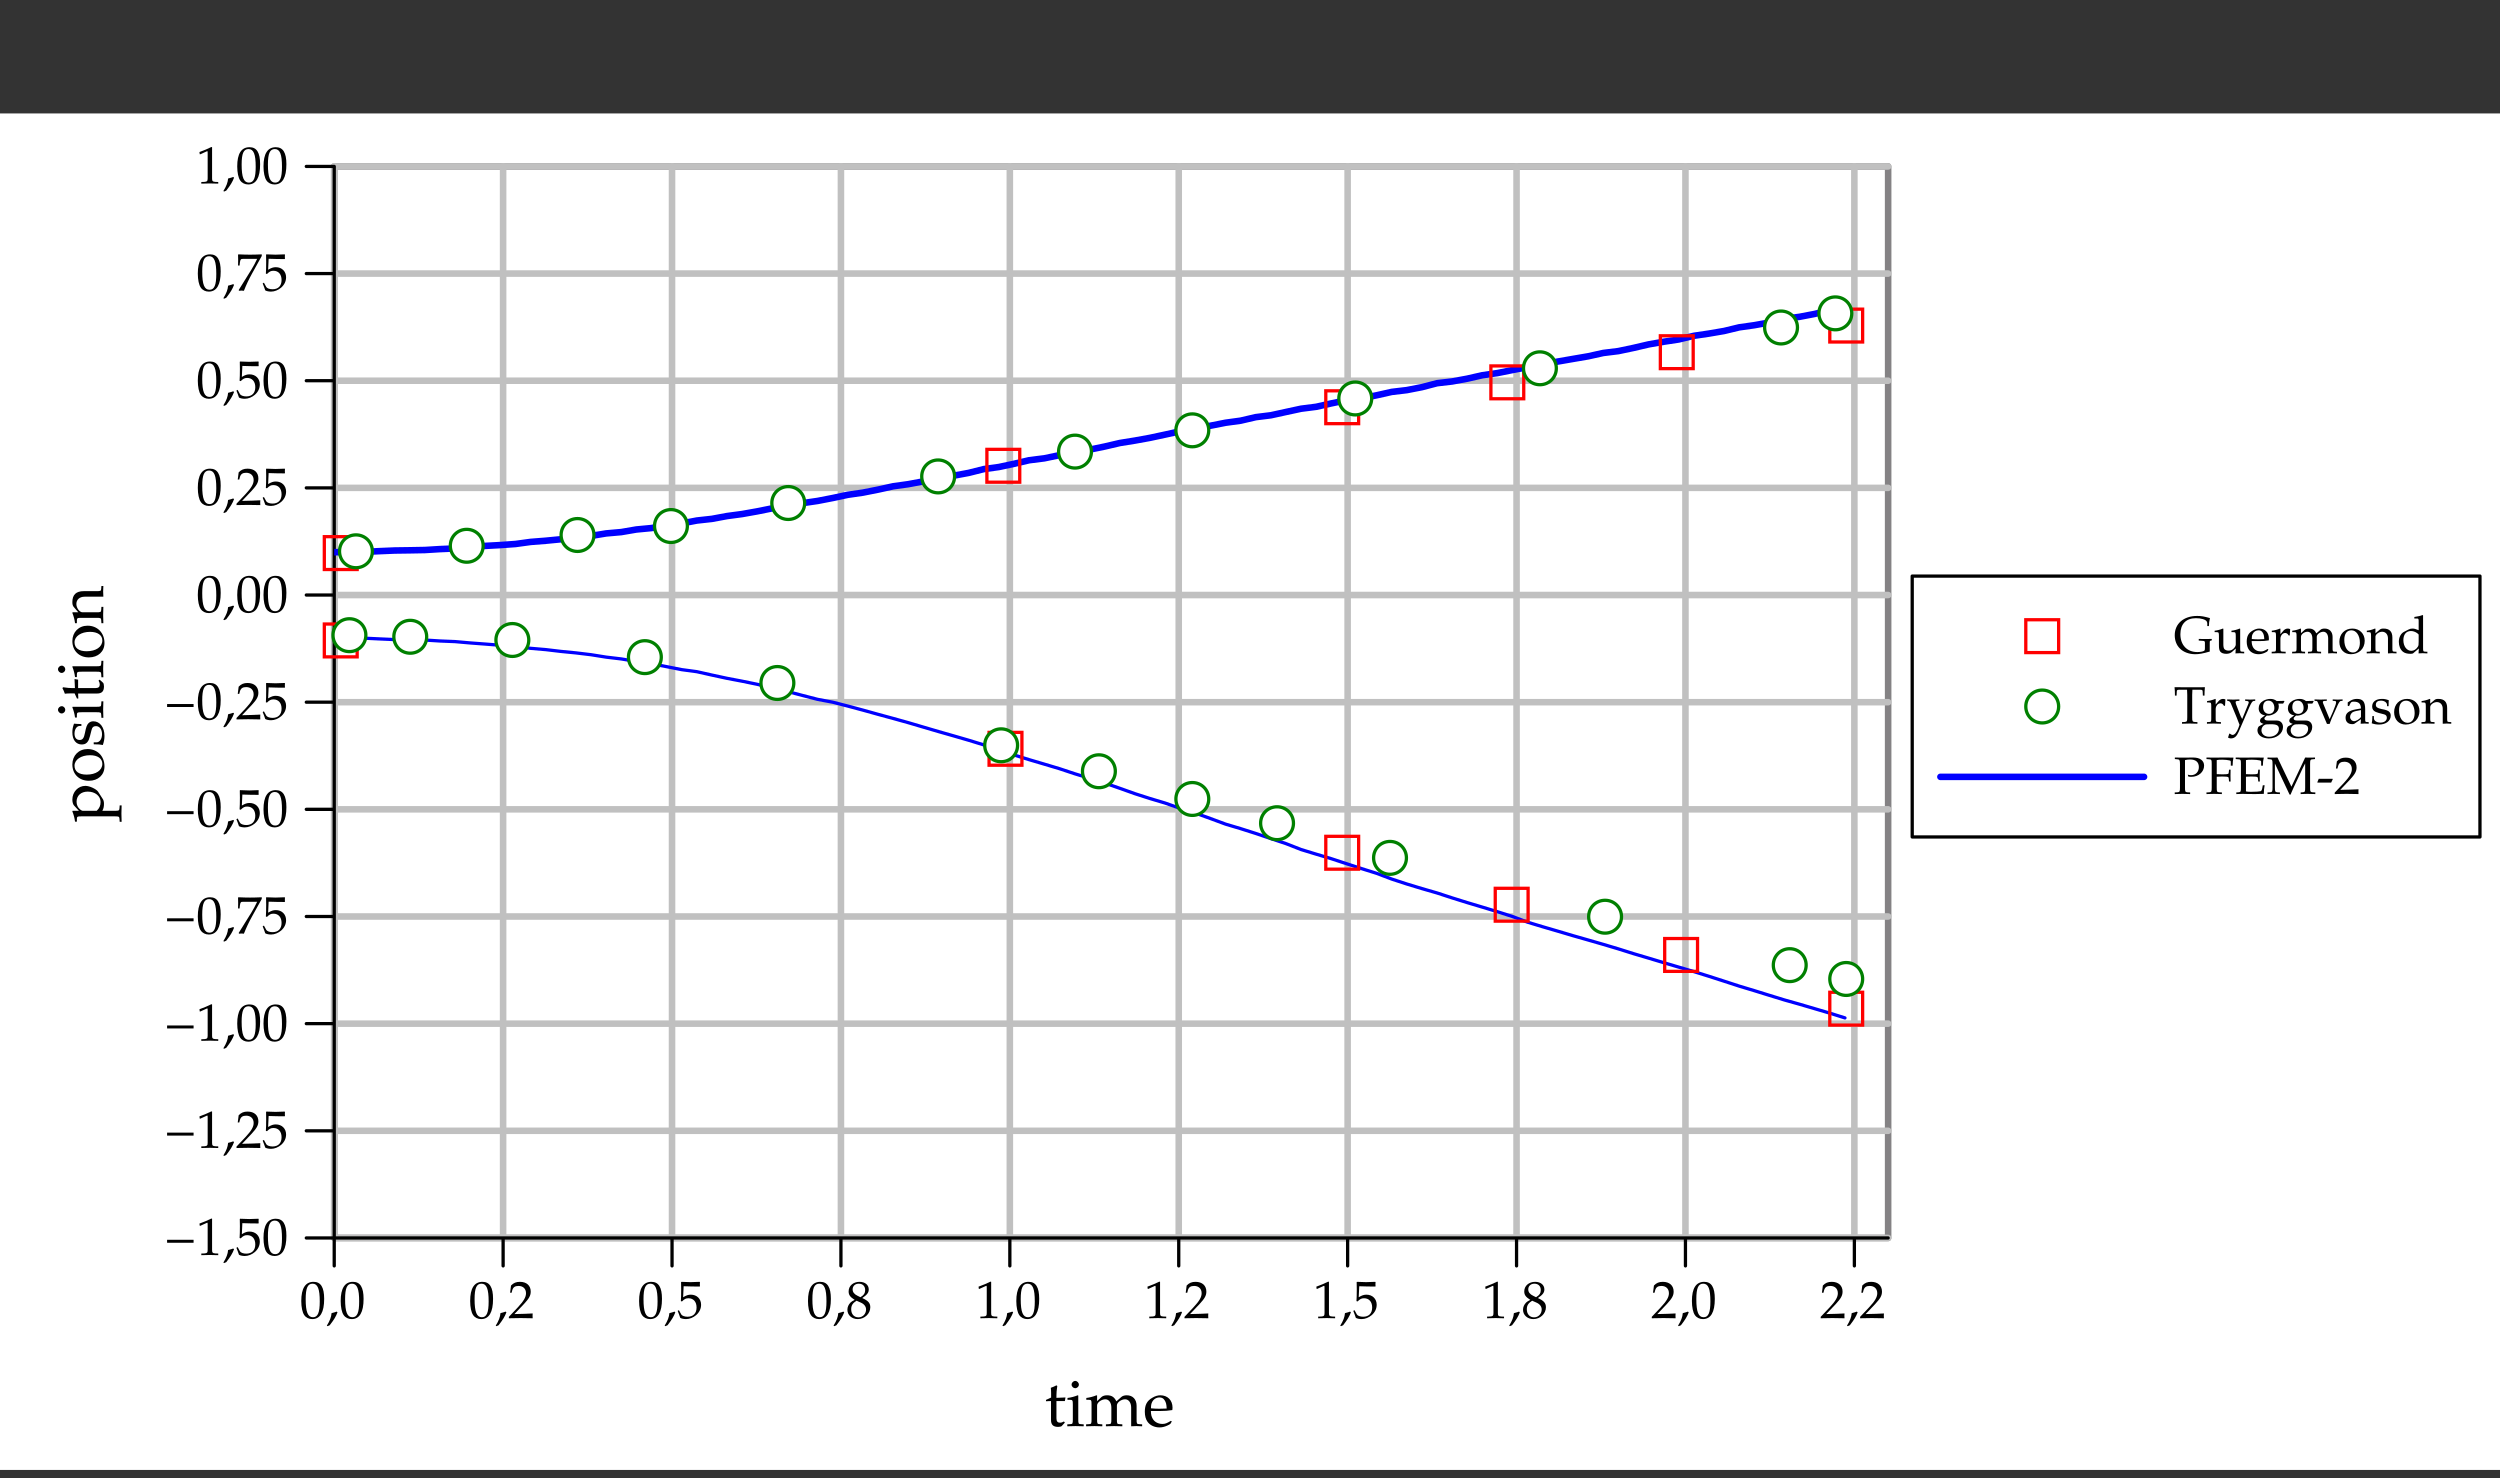 <?xml version="1.0" encoding="UTF-8"?>
<svg xmlns="http://www.w3.org/2000/svg" xmlns:xlink="http://www.w3.org/1999/xlink" width="380.578pt" height="225pt" viewBox="0 0 380.578 225" version="1.1">
<rect x="0" y="0" width="380.578" height="225" fill="#333333" stroke="none"/>
<defs>
<g>
<symbol overflow="visible" id="glyph0-0">
<path style="stroke:none;" d="M 2.109 -5.516 C 0.859 -5.516 0.234 -4.531 0.234 -2.594 C 0.234 -1.656 0.406 -0.844 0.688 -0.453 C 0.953 -0.062 1.406 0.156 1.906 0.156 C 3.109 0.156 3.719 -0.875 3.719 -2.922 C 3.719 -4.688 3.203 -5.516 2.109 -5.516 Z M 1.953 -5.234 C 2.734 -5.234 3.047 -4.453 3.047 -2.531 C 3.047 -0.828 2.75 -0.125 2.016 -0.125 C 1.234 -0.125 0.906 -0.922 0.906 -2.875 C 0.906 -4.562 1.203 -5.234 1.953 -5.234 Z M 1.953 -5.234 "/>
</symbol>
<symbol overflow="visible" id="glyph0-1">
<path style="stroke:none;" d="M 1.625 -0.984 C 1.422 -0.906 1.266 -0.859 0.844 -0.75 C 0.797 -0.141 0.594 0.391 0.125 1.156 L 0.234 1.234 L 0.562 1.094 C 1.219 0.25 1.516 -0.25 1.75 -0.875 Z M 1.625 -0.984 "/>
</symbol>
<symbol overflow="visible" id="glyph0-2">
<path style="stroke:none;" d="M 0.125 -0.188 L 0.125 0.031 C 1.625 0 1.625 0 1.906 0 C 2.203 0 2.203 0 3.75 0.031 C 3.734 -0.141 3.734 -0.219 3.734 -0.344 C 3.734 -0.438 3.734 -0.516 3.75 -0.703 C 2.828 -0.656 2.453 -0.641 0.969 -0.609 L 2.438 -2.156 C 3.203 -2.984 3.453 -3.422 3.453 -4.031 C 3.453 -4.938 2.828 -5.516 1.812 -5.516 C 1.234 -5.516 0.844 -5.359 0.453 -4.953 L 0.312 -3.859 L 0.547 -3.859 L 0.641 -4.234 C 0.781 -4.703 1.062 -4.891 1.594 -4.891 C 2.281 -4.891 2.734 -4.469 2.734 -3.781 C 2.734 -3.188 2.391 -2.594 1.484 -1.625 Z M 0.125 -0.188 "/>
</symbol>
<symbol overflow="visible" id="glyph0-3">
<path style="stroke:none;" d="M 1.016 -4.844 C 2.047 -4.812 2.5 -4.797 3.453 -4.797 C 3.453 -4.797 3.5 -4.844 3.5 -4.844 C 3.484 -4.984 3.484 -5.047 3.484 -5.156 C 3.484 -5.266 3.484 -5.328 3.5 -5.469 L 3.453 -5.516 C 2.859 -5.484 2.5 -5.469 2.062 -5.469 C 1.625 -5.469 1.266 -5.484 0.672 -5.516 L 0.625 -5.469 C 0.641 -4.984 0.641 -4.625 0.641 -4.375 C 0.641 -3.703 0.625 -2.922 0.594 -2.578 L 0.766 -2.531 C 1.141 -2.906 1.359 -3.016 1.75 -3.016 C 2.516 -3.016 2.984 -2.469 2.984 -1.609 C 2.984 -0.719 2.484 -0.203 1.609 -0.203 C 1.172 -0.203 0.781 -0.344 0.656 -0.547 L 0.297 -1.203 L 0.109 -1.094 C 0.281 -0.641 0.391 -0.391 0.5 -0.031 C 0.719 0.094 1.047 0.156 1.391 0.156 C 1.922 0.156 2.484 -0.078 2.922 -0.453 C 3.422 -0.891 3.672 -1.438 3.672 -2.031 C 3.672 -2.922 3.031 -3.562 2.109 -3.562 C 1.734 -3.562 1.438 -3.469 0.938 -3.172 Z M 1.016 -4.844 "/>
</symbol>
<symbol overflow="visible" id="glyph0-4">
<path style="stroke:none;" d="M 1.344 -2.766 C 1.016 -2.609 0.875 -2.516 0.703 -2.359 C 0.406 -2.047 0.234 -1.688 0.234 -1.266 C 0.234 -0.453 0.906 0.156 1.812 0.156 C 2.844 0.156 3.719 -0.656 3.719 -1.641 C 3.719 -2.281 3.422 -2.625 2.5 -3.047 C 3.234 -3.547 3.484 -3.875 3.484 -4.359 C 3.484 -5.047 2.922 -5.516 2.078 -5.516 C 1.125 -5.516 0.422 -4.906 0.422 -4.062 C 0.422 -3.516 0.641 -3.219 1.344 -2.766 Z M 2.266 -2.359 C 2.781 -2.141 3.078 -1.75 3.078 -1.312 C 3.078 -0.641 2.578 -0.109 1.922 -0.109 C 1.25 -0.109 0.812 -0.594 0.812 -1.344 C 0.812 -1.922 1.047 -2.281 1.625 -2.641 Z M 1.781 -3.391 C 1.281 -3.625 1.031 -3.953 1.031 -4.359 C 1.031 -4.875 1.406 -5.234 1.969 -5.234 C 2.562 -5.234 2.938 -4.859 2.938 -4.266 C 2.938 -3.812 2.75 -3.5 2.219 -3.172 Z M 1.781 -3.391 "/>
</symbol>
<symbol overflow="visible" id="glyph0-5">
<path style="stroke:none;" d="M 0.531 -4.438 L 0.609 -4.438 L 1.641 -4.906 C 1.656 -4.906 1.656 -4.906 1.672 -4.906 C 1.719 -4.906 1.734 -4.844 1.734 -4.641 L 1.734 -0.766 C 1.734 -0.359 1.641 -0.266 1.219 -0.234 L 0.766 -0.219 L 0.766 0.031 C 2 0 2 0 2.094 0 C 2.188 0 2.375 0 2.641 0.016 C 2.734 0.016 3.016 0.016 3.344 0.031 L 3.344 -0.219 L 2.922 -0.234 C 2.484 -0.266 2.406 -0.359 2.406 -0.766 L 2.406 -5.516 L 2.297 -5.547 C 1.781 -5.281 1.203 -5.047 0.484 -4.781 Z M 0.531 -4.438 "/>
</symbol>
<symbol overflow="visible" id="glyph0-6">
<path style="stroke:none;" d="M 4.438 -1.859 L 4.438 -2.312 L 0.406 -2.312 L 0.406 -1.859 Z M 4.438 -1.859 "/>
</symbol>
<symbol overflow="visible" id="glyph0-7">
<path style="stroke:none;" d="M 0.453 -0.078 L 0.516 0.031 C 0.828 0 0.828 0 0.891 0 C 0.938 0 0.938 0 1.25 0.031 C 1.594 -0.844 1.984 -1.688 2.516 -2.641 L 3.969 -5.266 L 3.969 -5.516 C 3.109 -5.484 2.828 -5.469 2.188 -5.469 C 1.594 -5.469 1.203 -5.484 0.438 -5.516 L 0.359 -5.469 C 0.375 -4.719 0.375 -4.719 0.375 -4.625 C 0.375 -4.547 0.375 -4.547 0.359 -3.812 L 0.594 -3.812 L 0.641 -4.266 C 0.719 -4.766 0.766 -4.828 1.141 -4.828 L 3.266 -4.828 C 2.953 -4.172 2.703 -3.703 2.406 -3.219 Z M 0.453 -0.078 "/>
</symbol>
<symbol overflow="visible" id="glyph0-8">
<path style="stroke:none;" d="M 5.125 -4.125 L 5.375 -4.125 C 5.375 -4.531 5.422 -4.906 5.531 -5.344 C 4.641 -5.594 4.234 -5.672 3.594 -5.672 C 1.531 -5.672 0.172 -4.5 0.172 -2.734 C 0.172 -1.922 0.453 -1.203 0.953 -0.719 C 1.5 -0.156 2.375 0.156 3.297 0.156 C 3.859 0.156 4.422 0.062 5.5 -0.25 L 5.5 -1.594 C 5.5 -1.844 5.516 -1.859 5.594 -1.891 L 5.828 -1.969 L 5.797 -2.172 C 5.078 -2.156 5.062 -2.156 4.812 -2.156 C 4.578 -2.156 4.531 -2.156 3.828 -2.172 L 3.828 -1.922 L 4.5 -1.875 C 4.703 -1.859 4.766 -1.781 4.766 -1.594 L 4.766 -0.781 C 4.766 -0.594 4.75 -0.5 4.719 -0.438 C 4.625 -0.281 4.156 -0.172 3.625 -0.172 C 2.047 -0.172 1.031 -1.234 1.031 -2.891 C 1.031 -4.438 1.891 -5.328 3.391 -5.328 C 3.812 -5.328 4.156 -5.281 4.469 -5.188 C 4.922 -5.047 5.125 -4.859 5.125 -4.547 Z M 5.125 -4.125 "/>
</symbol>
<symbol overflow="visible" id="glyph0-9">
<path style="stroke:none;" d="M 4.031 -3.719 L 3.953 -3.75 C 3.547 -3.578 3.125 -3.469 2.703 -3.422 L 2.703 -3.203 L 3 -3.203 C 3.312 -3.203 3.359 -3.141 3.359 -2.609 L 3.359 -1.312 C 3.359 -1.141 3.234 -0.906 3.062 -0.734 C 2.828 -0.5 2.578 -0.391 2.266 -0.391 C 1.984 -0.391 1.766 -0.484 1.625 -0.625 C 1.516 -0.766 1.469 -1.016 1.469 -1.359 L 1.469 -3.719 L 1.391 -3.75 C 0.984 -3.578 0.562 -3.469 0.141 -3.422 L 0.141 -3.203 L 0.438 -3.203 C 0.766 -3.203 0.797 -3.141 0.797 -2.609 L 0.797 -1.266 C 0.797 -0.719 0.844 -0.469 0.984 -0.266 C 1.156 -0.031 1.469 0.094 1.922 0.094 C 2.281 0.094 2.594 -0.016 2.812 -0.219 L 3.359 -0.719 C 3.359 -0.484 3.344 -0.359 3.312 0.031 C 3.859 0 3.859 0 3.984 0 C 4.094 0 4.094 0 4.641 0.031 L 4.641 -0.219 L 4.312 -0.234 C 4.047 -0.25 4.031 -0.297 4.031 -0.812 Z M 4.031 -3.719 "/>
</symbol>
<symbol overflow="visible" id="glyph0-10">
<path style="stroke:none;" d="M 3.5 -0.562 L 3.391 -0.641 C 2.875 -0.344 2.703 -0.266 2.359 -0.266 C 1.828 -0.266 1.406 -0.5 1.172 -0.891 C 1.031 -1.156 0.969 -1.375 0.953 -1.844 L 2.125 -1.844 C 2.672 -1.844 3.016 -1.859 3.562 -1.953 C 3.578 -2.062 3.578 -2.141 3.578 -2.234 C 3.578 -3.156 2.984 -3.75 2.094 -3.75 C 1.797 -3.75 1.453 -3.641 1.125 -3.453 C 0.469 -3.078 0.203 -2.578 0.203 -1.75 C 0.203 -1.25 0.328 -0.812 0.547 -0.516 C 0.859 -0.094 1.406 0.156 2 0.156 C 2.297 0.156 2.594 0.094 2.922 -0.047 C 3.141 -0.141 3.297 -0.234 3.344 -0.281 Z M 2.875 -2.141 C 2.453 -2.125 2.266 -2.109 1.969 -2.109 C 1.609 -2.109 1.406 -2.125 0.969 -2.156 C 0.969 -2.531 1 -2.719 1.109 -2.922 C 1.266 -3.266 1.609 -3.484 2 -3.484 C 2.266 -3.484 2.469 -3.391 2.609 -3.172 C 2.797 -2.906 2.844 -2.672 2.875 -2.141 Z M 2.875 -2.141 "/>
</symbol>
<symbol overflow="visible" id="glyph0-11">
<path style="stroke:none;" d="M 0.188 -3.203 L 0.484 -3.203 C 0.797 -3.203 0.828 -3.141 0.828 -2.609 L 0.828 -0.812 C 0.828 -0.312 0.812 -0.25 0.531 -0.234 L 0.172 -0.219 L 0.172 0.031 C 0.75 0.016 0.953 0 1.156 0 C 1.312 0 1.312 0 2.297 0.031 L 2.297 -0.219 L 1.875 -0.234 C 1.516 -0.266 1.5 -0.281 1.5 -0.812 L 1.5 -2.188 C 1.5 -2.672 1.828 -3.078 2.219 -3.078 C 2.453 -3.078 2.625 -2.953 2.75 -2.703 L 2.922 -2.703 L 2.984 -3.656 C 2.906 -3.719 2.766 -3.75 2.609 -3.75 C 2.375 -3.75 2.125 -3.625 1.953 -3.422 L 1.5 -2.891 L 1.5 -3.719 L 1.438 -3.75 C 1.031 -3.578 0.609 -3.469 0.188 -3.422 Z M 0.188 -3.203 "/>
</symbol>
<symbol overflow="visible" id="glyph0-12">
<path style="stroke:none;" d="M 0.141 -3.203 L 0.438 -3.203 C 0.766 -3.203 0.797 -3.141 0.797 -2.609 L 0.797 -0.812 C 0.797 -0.312 0.766 -0.25 0.5 -0.234 L 0.125 -0.219 L 0.125 0.031 C 0.891 0 0.922 0 1.141 0 C 1.375 0 1.578 0.016 2.094 0.031 L 2.094 -0.219 L 1.766 -0.234 C 1.484 -0.25 1.469 -0.312 1.469 -0.812 L 1.469 -2.516 C 1.469 -2.875 1.984 -3.266 2.469 -3.266 C 2.906 -3.266 3.203 -2.859 3.203 -2.25 L 3.203 -0.812 C 3.203 -0.312 3.172 -0.25 2.906 -0.234 L 2.531 -0.219 L 2.531 0.031 C 3.344 0 3.344 0 3.531 0 C 3.734 0 3.734 0 4.531 0.031 L 4.531 -0.219 L 4.172 -0.234 C 3.891 -0.25 3.875 -0.312 3.875 -0.812 L 3.875 -2.516 C 3.875 -2.875 4.406 -3.266 4.875 -3.266 C 5.312 -3.266 5.609 -2.859 5.609 -2.25 L 5.609 0.031 C 6.094 0 6.109 0 6.234 0 C 6.344 0 6.344 0 6.953 0.031 L 6.953 -0.219 L 6.578 -0.234 C 6.297 -0.25 6.281 -0.312 6.281 -0.812 L 6.281 -2.469 C 6.281 -3.25 5.812 -3.75 5.078 -3.75 C 4.797 -3.75 4.562 -3.688 4.422 -3.547 L 3.812 -3.016 C 3.562 -3.531 3.234 -3.75 2.688 -3.75 C 2.391 -3.75 2.156 -3.688 2.016 -3.547 L 1.469 -3.047 L 1.469 -3.719 L 1.391 -3.75 C 0.984 -3.578 0.562 -3.469 0.141 -3.422 Z M 0.141 -3.203 "/>
</symbol>
<symbol overflow="visible" id="glyph0-13">
<path style="stroke:none;" d="M 2.234 -3.75 C 1.062 -3.75 0.25 -2.922 0.25 -1.734 C 0.25 -0.609 0.969 0.156 2 0.156 C 3.234 0.156 4.109 -0.703 4.109 -1.891 C 4.109 -2.969 3.328 -3.75 2.234 -3.75 Z M 2.094 -3.484 C 2.828 -3.484 3.375 -2.688 3.375 -1.594 C 3.375 -0.688 2.953 -0.109 2.312 -0.109 C 1.531 -0.109 1 -0.875 1 -2.016 C 1 -2.969 1.391 -3.484 2.094 -3.484 Z M 2.094 -3.484 "/>
</symbol>
<symbol overflow="visible" id="glyph0-14">
<path style="stroke:none;" d="M 3.281 0.031 C 3.766 0 3.781 0 3.906 0 C 4.031 0 4.031 0 4.578 0.031 L 4.578 -0.219 L 4.25 -0.234 C 3.969 -0.25 3.953 -0.297 3.953 -0.812 L 3.953 -2.359 C 3.953 -3.297 3.516 -3.75 2.609 -3.75 C 2.312 -3.75 2.156 -3.703 1.984 -3.547 L 1.375 -3.031 L 1.375 -3.719 L 1.297 -3.75 C 0.891 -3.578 0.484 -3.469 0.062 -3.422 L 0.062 -3.203 L 0.359 -3.203 C 0.672 -3.203 0.703 -3.141 0.703 -2.609 L 0.703 -0.812 C 0.703 -0.312 0.688 -0.25 0.406 -0.234 L 0.047 -0.219 L 0.047 0.031 C 0.594 0.016 0.812 0 1.047 0 C 1.266 0 1.484 0.016 2.031 0.031 L 2.031 -0.219 L 1.672 -0.234 C 1.406 -0.25 1.375 -0.312 1.375 -0.812 L 1.375 -2.516 C 1.375 -2.875 1.906 -3.266 2.391 -3.266 C 2.922 -3.266 3.281 -2.859 3.281 -2.25 Z M 3.281 0.031 "/>
</symbol>
<symbol overflow="visible" id="glyph0-15">
<path style="stroke:none;" d="M 3.297 -3.5 C 2.844 -3.688 2.625 -3.75 2.344 -3.75 C 2.125 -3.75 1.938 -3.703 1.734 -3.594 L 1.031 -3.234 C 0.578 -2.984 0.281 -2.406 0.281 -1.734 C 0.281 -1.094 0.5 -0.562 0.891 -0.234 C 1.156 -0.016 1.531 0.094 2.062 0.094 C 2.219 0.094 2.406 0.062 2.438 0.031 L 3.328 -0.719 L 3.281 0.031 C 3.688 0.016 3.812 0 3.906 0 C 3.969 0 4.078 0 4.25 0.016 C 4.297 0.016 4.469 0.016 4.625 0.031 L 4.625 -0.219 L 4.266 -0.234 C 3.984 -0.25 3.969 -0.312 3.969 -0.812 L 3.969 -5.75 L 3.891 -5.812 C 3.547 -5.672 3.281 -5.609 2.641 -5.516 L 2.641 -5.281 L 3.094 -5.281 C 3.234 -5.281 3.297 -5.203 3.297 -4.953 Z M 3.297 -1.766 C 3.297 -1.25 3.281 -1.172 3.172 -0.984 C 2.953 -0.609 2.562 -0.359 2.188 -0.359 C 1.484 -0.359 0.969 -1.047 0.969 -1.984 C 0.969 -2.859 1.406 -3.375 2.125 -3.375 C 2.438 -3.375 2.75 -3.266 3.031 -3.078 C 3.203 -2.969 3.297 -2.859 3.297 -2.797 Z M 3.297 -1.766 "/>
</symbol>
<symbol overflow="visible" id="glyph0-16">
<path style="stroke:none;" d="M 2.047 -5.141 C 2.062 -4.875 2.078 -4.688 2.078 -4.344 L 2.078 -0.953 C 2.078 -0.328 2.031 -0.266 1.656 -0.234 L 1.281 -0.219 L 1.281 0.031 C 1.75 0.016 2.031 0 2.453 0 C 2.859 0 3.156 0.016 3.625 0.031 L 3.625 -0.219 L 3.234 -0.234 C 2.875 -0.266 2.828 -0.328 2.828 -0.953 L 2.828 -4.344 C 2.828 -4.703 2.844 -4.875 2.859 -5.141 L 4.109 -5.141 C 4.328 -5.141 4.422 -5.078 4.422 -4.875 L 4.453 -4.25 L 4.703 -4.25 C 4.703 -4.766 4.719 -5.078 4.766 -5.531 C 4.188 -5.531 3.922 -5.531 3.703 -5.516 C 3.391 -5.516 3.156 -5.516 3.031 -5.516 L 1.766 -5.516 C 1.688 -5.516 1.25 -5.516 0.688 -5.531 L 0.141 -5.531 C 0.188 -5.078 0.203 -4.766 0.203 -4.25 L 0.453 -4.25 L 0.484 -4.875 C 0.484 -5.078 0.578 -5.141 0.797 -5.141 Z M 2.047 -5.141 "/>
</symbol>
<symbol overflow="visible" id="glyph0-17">
<path style="stroke:none;" d="M 2.375 -0.688 C 2.203 -0.984 2.109 -1.172 1.969 -1.562 L 1.453 -2.906 C 1.406 -3.047 1.375 -3.172 1.375 -3.25 C 1.375 -3.359 1.469 -3.422 1.641 -3.438 L 1.953 -3.453 L 1.953 -3.672 C 1.172 -3.641 1.172 -3.641 1.031 -3.641 C 0.875 -3.641 0.875 -3.641 0.094 -3.672 L 0.094 -3.453 L 0.234 -3.438 C 0.438 -3.406 0.531 -3.312 0.656 -3.047 L 1.531 -0.938 C 1.75 -0.406 1.828 -0.203 1.969 0.188 L 1.797 0.688 C 1.531 1.359 1.219 1.734 0.922 1.734 C 0.797 1.734 0.641 1.656 0.516 1.547 L 0.406 1.547 L 0.219 2.141 C 0.375 2.219 0.5 2.266 0.641 2.266 C 1.188 2.266 1.531 1.969 1.828 1.281 L 3.453 -2.469 C 3.781 -3.188 3.922 -3.406 4.125 -3.438 L 4.359 -3.453 L 4.359 -3.672 C 3.719 -3.641 3.719 -3.641 3.594 -3.641 C 3.469 -3.641 3.469 -3.641 2.828 -3.672 L 2.828 -3.453 L 3.047 -3.438 C 3.266 -3.422 3.375 -3.344 3.375 -3.234 C 3.375 -3.172 3.359 -3.109 3.328 -3.031 Z M 2.375 -0.688 "/>
</symbol>
<symbol overflow="visible" id="glyph0-18">
<path style="stroke:none;" d="M 4.156 -3.031 L 4.359 -3.359 L 4.312 -3.453 L 3.188 -3.422 C 2.891 -3.656 2.594 -3.75 2.203 -3.75 C 1.859 -3.75 1.453 -3.641 1.125 -3.453 C 0.672 -3.188 0.438 -2.797 0.438 -2.312 C 0.438 -1.719 0.812 -1.312 1.406 -1.25 L 0.766 -0.766 C 0.688 -0.641 0.641 -0.531 0.641 -0.422 C 0.641 -0.188 0.797 -0.062 1.172 0.047 L 0.484 0.422 C 0.375 0.484 0.25 0.781 0.25 1.031 C 0.25 1.766 0.969 2.266 1.984 2.266 C 3.188 2.266 4.141 1.5 4.141 0.531 C 4.141 -0.047 3.766 -0.453 3.203 -0.453 L 1.922 -0.453 C 1.5 -0.453 1.312 -0.547 1.312 -0.766 C 1.312 -0.859 1.375 -0.953 1.578 -1.125 C 1.625 -1.172 1.641 -1.188 1.688 -1.219 C 1.766 -1.203 1.812 -1.203 1.875 -1.203 C 2.219 -1.203 2.641 -1.359 2.969 -1.578 C 3.328 -1.844 3.5 -2.172 3.5 -2.594 C 3.5 -2.75 3.484 -2.859 3.422 -3.031 Z M 1.922 -3.484 C 2.469 -3.484 2.828 -3.031 2.828 -2.359 C 2.828 -1.828 2.5 -1.469 2.016 -1.469 C 1.469 -1.469 1.109 -1.891 1.109 -2.5 C 1.109 -3.125 1.406 -3.484 1.922 -3.484 Z M 2.297 0.109 C 3.203 0.109 3.516 0.297 3.516 0.812 C 3.516 1.5 2.875 2.016 2.047 2.016 C 1.344 2.016 0.859 1.609 0.859 1.016 C 0.859 0.656 1.078 0.328 1.391 0.188 C 1.516 0.125 1.75 0.109 2.297 0.109 Z M 2.297 0.109 "/>
</symbol>
<symbol overflow="visible" id="glyph0-19">
<path style="stroke:none;" d="M 4.312 -3.453 L 4.312 -3.672 C 3.828 -3.656 3.688 -3.641 3.562 -3.641 C 3.438 -3.641 3.281 -3.656 2.812 -3.672 L 2.812 -3.453 L 3.141 -3.438 C 3.266 -3.422 3.328 -3.359 3.328 -3.219 C 3.328 -3.094 3.266 -2.875 3.172 -2.641 L 2.844 -1.797 C 2.75 -1.562 2.641 -1.344 2.344 -0.672 L 1.391 -2.969 C 1.344 -3.094 1.312 -3.188 1.312 -3.281 C 1.312 -3.375 1.391 -3.422 1.516 -3.438 L 1.906 -3.453 L 1.906 -3.672 C 1.125 -3.641 1.125 -3.641 0.969 -3.641 C 0.828 -3.641 0.438 -3.656 0.047 -3.672 L 0.047 -3.453 L 0.312 -3.438 C 0.438 -3.422 0.484 -3.375 0.562 -3.172 L 1.938 0.062 L 2.344 0.062 C 2.391 -0.078 2.469 -0.281 2.469 -0.297 C 2.562 -0.547 2.656 -0.812 2.672 -0.812 L 3.609 -2.891 C 3.797 -3.266 3.906 -3.422 4.062 -3.438 Z M 4.312 -3.453 "/>
</symbol>
<symbol overflow="visible" id="glyph0-20">
<path style="stroke:none;" d="M 2.594 -0.656 L 2.547 0.031 C 3.078 0 3.078 0 3.172 0 C 3.219 0 3.422 0.016 3.766 0.031 L 3.766 -0.219 L 3.453 -0.234 C 3.266 -0.234 3.234 -0.297 3.234 -0.703 L 3.234 -2.156 C 3.234 -3.328 2.891 -3.75 1.969 -3.75 C 1.625 -3.75 1.297 -3.656 1 -3.484 L 0.578 -3.219 L 0.578 -2.703 L 0.781 -2.641 L 0.891 -2.891 C 1.062 -3.266 1.141 -3.328 1.5 -3.328 C 2.25 -3.328 2.562 -3.031 2.594 -2.297 L 1.797 -2.156 C 0.719 -1.953 0.25 -1.578 0.25 -0.891 C 0.25 -0.266 0.625 0.094 1.266 0.094 C 1.406 0.094 1.547 0.078 1.594 0.031 Z M 2.594 -0.984 C 2.359 -0.656 1.859 -0.359 1.547 -0.359 C 1.219 -0.359 0.938 -0.656 0.938 -1 C 0.938 -1.297 1.109 -1.578 1.344 -1.734 C 1.547 -1.844 1.984 -1.953 2.594 -2.047 Z M 2.594 -0.984 "/>
</symbol>
<symbol overflow="visible" id="glyph0-21">
<path style="stroke:none;" d="M 0.328 -1.141 C 0.328 -0.594 0.297 -0.359 0.234 -0.031 C 0.656 0.109 0.969 0.156 1.344 0.156 C 2.391 0.156 3.125 -0.406 3.125 -1.188 C 3.125 -1.438 3.062 -1.609 2.906 -1.781 C 2.703 -1.969 2.438 -2.078 1.734 -2.203 C 1.078 -2.344 0.859 -2.5 0.859 -2.859 C 0.859 -3.266 1.141 -3.484 1.625 -3.484 C 2.156 -3.484 2.562 -3.203 2.562 -2.828 L 2.562 -2.641 L 2.797 -2.641 C 2.797 -3.109 2.812 -3.297 2.828 -3.547 C 2.406 -3.703 2.125 -3.75 1.797 -3.75 C 0.859 -3.75 0.297 -3.312 0.297 -2.594 C 0.297 -2.203 0.469 -1.938 0.844 -1.766 C 1.062 -1.672 1.484 -1.547 2.031 -1.422 C 2.391 -1.344 2.531 -1.172 2.531 -0.875 C 2.531 -0.438 2.141 -0.141 1.562 -0.141 C 0.984 -0.141 0.562 -0.422 0.562 -0.812 L 0.562 -1.141 Z M 0.328 -1.141 "/>
</symbol>
<symbol overflow="visible" id="glyph0-22">
<path style="stroke:none;" d="M 1.734 -5.141 C 2.016 -5.203 2.234 -5.234 2.516 -5.234 C 3.375 -5.234 3.844 -4.828 3.844 -4.078 C 3.844 -3.359 3.359 -2.844 2.656 -2.844 C 2.484 -2.844 2.375 -2.859 2.156 -2.922 L 2.234 -2.641 C 2.438 -2.594 2.547 -2.594 2.703 -2.594 C 3.797 -2.594 4.641 -3.344 4.641 -4.297 C 4.641 -5.062 4.016 -5.531 3 -5.531 C 2.953 -5.531 2.875 -5.531 2.781 -5.531 C 2.484 -5.516 1.875 -5.516 1.641 -5.516 C 1.469 -5.516 1.469 -5.516 0.188 -5.531 L 0.188 -5.297 L 0.547 -5.266 C 0.906 -5.25 0.969 -5.141 0.969 -4.547 L 0.969 -0.953 C 0.969 -0.328 0.922 -0.266 0.562 -0.234 L 0.172 -0.219 L 0.172 0.031 C 0.641 0.016 0.922 0 1.344 0 C 1.766 0 2.047 0.016 2.516 0.031 L 2.516 -0.219 L 2.141 -0.234 C 1.766 -0.266 1.734 -0.328 1.734 -0.953 Z M 1.734 -5.141 "/>
</symbol>
<symbol overflow="visible" id="glyph0-23">
<path style="stroke:none;" d="M 1.734 -2.609 C 1.953 -2.625 2.188 -2.641 2.547 -2.641 C 3.141 -2.641 3.359 -2.609 3.5 -2.547 L 3.562 -2.344 L 3.609 -1.875 L 3.844 -1.875 C 3.828 -2.609 3.828 -2.609 3.828 -2.766 C 3.828 -2.891 3.828 -2.891 3.844 -3.688 L 3.609 -3.688 L 3.562 -3.266 C 3.562 -3.203 3.531 -3.125 3.5 -3.062 C 3.359 -3 3.141 -2.969 2.609 -2.969 C 2.266 -2.969 2 -2.984 1.734 -3 L 1.734 -5.141 C 1.969 -5.188 2.109 -5.203 2.578 -5.203 C 2.969 -5.203 3.422 -5.156 3.656 -5.094 C 3.859 -5.047 3.875 -5 3.875 -4.812 L 3.875 -4.297 L 4.156 -4.297 C 4.156 -4.781 4.203 -5.156 4.281 -5.516 C 3.891 -5.531 3.656 -5.531 3.312 -5.531 L 2.453 -5.531 C 2.062 -5.516 1.781 -5.516 1.578 -5.516 C 1.359 -5.516 1.359 -5.516 0.172 -5.531 L 0.172 -5.297 L 0.562 -5.266 C 0.922 -5.25 0.969 -5.188 0.969 -4.547 L 0.969 -0.953 C 0.969 -0.328 0.922 -0.266 0.562 -0.234 L 0.172 -0.219 L 0.172 0.031 C 0.641 0.016 0.922 0 1.344 0 C 1.766 0 2.047 0.016 2.516 0.031 L 2.516 -0.219 L 2.141 -0.234 C 1.766 -0.266 1.734 -0.328 1.734 -0.953 Z M 1.734 -2.609 "/>
</symbol>
<symbol overflow="visible" id="glyph0-24">
<path style="stroke:none;" d="M 0.172 -5.297 L 0.562 -5.266 C 0.922 -5.25 0.969 -5.188 0.969 -4.547 L 0.969 -0.953 C 0.969 -0.328 0.938 -0.266 0.562 -0.234 L 0.266 -0.219 L 0.266 0.031 C 0.797 0.016 1.031 0 1.25 0 C 1.297 0 1.516 0 1.828 0.016 C 2.938 0.031 2.938 0.031 3.109 0.031 C 3.359 0.031 3.359 0.031 4.453 0 C 4.453 -0.469 4.5 -0.891 4.578 -1.312 L 4.297 -1.312 C 4.281 -1.188 4.266 -1.078 4.25 -1.047 C 4.203 -0.703 4.109 -0.453 3.984 -0.406 C 3.828 -0.359 3.234 -0.312 2.516 -0.312 C 2.109 -0.312 1.953 -0.328 1.734 -0.375 L 1.734 -2.609 C 1.953 -2.625 2.188 -2.641 2.547 -2.641 C 3.141 -2.641 3.359 -2.609 3.5 -2.547 L 3.562 -2.344 L 3.609 -1.875 L 3.844 -1.875 C 3.828 -2.609 3.828 -2.609 3.828 -2.766 C 3.828 -2.891 3.828 -2.891 3.844 -3.688 L 3.609 -3.688 L 3.562 -3.266 C 3.562 -3.203 3.531 -3.125 3.5 -3.062 C 3.359 -3 3.141 -2.969 2.609 -2.969 C 2.266 -2.969 2 -2.984 1.734 -3 L 1.734 -5.141 C 1.969 -5.188 2.109 -5.203 2.656 -5.203 C 3.125 -5.203 3.562 -5.156 3.828 -5.094 C 4.016 -5.047 4.047 -5 4.047 -4.812 L 4.047 -4.297 L 4.312 -4.297 C 4.312 -4.781 4.359 -5.156 4.453 -5.516 C 4.062 -5.531 3.812 -5.531 3.453 -5.531 C 3.25 -5.531 2.984 -5.531 2.656 -5.531 C 2.156 -5.516 1.812 -5.516 1.594 -5.516 C 1.328 -5.516 0.969 -5.516 0.172 -5.531 Z M 0.172 -5.297 "/>
</symbol>
<symbol overflow="visible" id="glyph0-25">
<path style="stroke:none;" d="M 5.859 -0.953 C 5.859 -0.328 5.828 -0.266 5.453 -0.234 L 5.172 -0.219 L 5.172 0.031 C 5.547 0.016 5.781 0 6.203 0 C 6.641 0 6.938 0.016 7.406 0.031 L 7.406 -0.219 L 7.031 -0.234 C 6.656 -0.266 6.609 -0.328 6.609 -0.953 L 6.609 -4.547 C 6.609 -5.172 6.656 -5.25 7.031 -5.266 L 7.359 -5.297 L 7.359 -5.531 C 6.75 -5.516 6.75 -5.516 6.609 -5.516 C 6.5 -5.516 6.5 -5.516 5.859 -5.531 L 3.766 -1.094 L 1.641 -5.531 C 1.016 -5.516 1.016 -5.516 0.891 -5.516 C 0.766 -5.516 0.766 -5.516 0.125 -5.531 L 0.125 -5.297 L 0.484 -5.266 C 0.844 -5.25 0.891 -5.172 0.891 -4.547 L 0.891 -0.953 C 0.891 -0.344 0.844 -0.266 0.484 -0.234 L 0.125 -0.219 L 0.125 0.031 C 0.922 0 0.922 0 1.062 0 C 1.172 0 1.172 0 2.016 0.031 L 2.016 -0.219 L 1.656 -0.234 C 1.297 -0.266 1.25 -0.344 1.25 -0.953 L 1.25 -4.625 L 3.484 0.109 L 3.641 0.109 C 3.703 -0.016 3.75 -0.141 3.797 -0.266 C 3.922 -0.578 4.031 -0.797 4.078 -0.906 L 5.5 -3.938 C 5.609 -4.172 5.719 -4.359 5.859 -4.625 Z M 5.859 -0.953 "/>
</symbol>
<symbol overflow="visible" id="glyph0-26">
<path style="stroke:none;" d="M 2.25 -1.719 L 2.5 -2.25 L 2.453 -2.297 L 0.359 -2.297 L 0.141 -1.766 L 0.172 -1.719 Z M 2.25 -1.719 "/>
</symbol>
<symbol overflow="visible" id="glyph1-0">
<path style="stroke:none;" d="M 0.984 -3.812 L 0.984 -0.938 C 0.984 -0.203 1.312 0.125 2.078 0.125 C 2.312 0.125 2.547 0.062 2.609 0 L 3.094 -0.531 L 2.953 -0.703 C 2.703 -0.562 2.562 -0.516 2.375 -0.516 C 1.984 -0.516 1.812 -0.703 1.812 -1.203 L 1.812 -3.812 L 3.094 -3.812 L 3.188 -4.359 L 1.812 -4.297 L 1.812 -4.688 C 1.812 -5.094 1.844 -5.453 1.938 -6.094 L 1.812 -6.203 C 1.562 -6.062 1.266 -5.938 0.953 -5.828 C 0.984 -5.531 1 -5.344 1 -5.047 L 1 -4.344 L 0.219 -3.984 L 0.219 -3.781 Z M 0.984 -3.812 "/>
</symbol>
<symbol overflow="visible" id="glyph1-1">
<path style="stroke:none;" d="M 1.875 -4.656 L 1.797 -4.688 C 1.281 -4.484 0.766 -4.344 0.234 -4.281 L 0.234 -4 L 0.594 -4 C 1 -4 1.047 -3.938 1.047 -3.266 L 1.047 -1.016 C 1.047 -0.391 1.016 -0.312 0.672 -0.297 L 0.203 -0.266 L 0.203 0.031 C 1.203 0 1.203 0 1.453 0 C 1.703 0 1.703 0 2.703 0.031 L 2.703 -0.266 L 2.25 -0.297 C 1.906 -0.312 1.875 -0.391 1.875 -1.016 Z M 1.422 -6.875 C 1.125 -6.875 0.859 -6.609 0.859 -6.312 C 0.859 -6.016 1.125 -5.766 1.406 -5.766 C 1.703 -5.766 1.969 -6.016 1.969 -6.312 C 1.969 -6.594 1.703 -6.875 1.422 -6.875 Z M 1.422 -6.875 "/>
</symbol>
<symbol overflow="visible" id="glyph1-2">
<path style="stroke:none;" d="M 0.188 -4 L 0.547 -4 C 0.953 -4 0.984 -3.938 0.984 -3.266 L 0.984 -1.016 C 0.984 -0.391 0.953 -0.312 0.625 -0.297 L 0.156 -0.266 L 0.156 0.031 C 1.125 0 1.156 0 1.438 0 C 1.703 0 1.969 0.016 2.625 0.031 L 2.625 -0.266 L 2.203 -0.297 C 1.859 -0.312 1.828 -0.391 1.828 -1.016 L 1.828 -3.141 C 1.828 -3.594 2.484 -4.078 3.094 -4.078 C 3.625 -4.078 4 -3.562 4 -2.812 L 4 -1.016 C 4 -0.391 3.969 -0.312 3.625 -0.297 L 3.172 -0.266 L 3.172 0.031 C 4.172 0 4.172 0 4.422 0 C 4.672 0 4.672 0 5.672 0.031 L 5.672 -0.266 L 5.203 -0.297 C 4.875 -0.312 4.844 -0.391 4.844 -1.016 L 4.844 -3.141 C 4.844 -3.594 5.5 -4.078 6.094 -4.078 C 6.641 -4.078 7.016 -3.562 7.016 -2.812 L 7.016 0.031 C 7.625 0 7.625 0 7.797 0 C 7.938 0 7.938 0 8.688 0.031 L 8.688 -0.266 L 8.219 -0.297 C 7.875 -0.312 7.844 -0.391 7.844 -1.016 L 7.844 -3.078 C 7.844 -4.062 7.266 -4.688 6.344 -4.688 C 6 -4.688 5.703 -4.594 5.531 -4.438 L 4.766 -3.766 C 4.453 -4.422 4.047 -4.688 3.344 -4.688 C 2.984 -4.688 2.703 -4.594 2.516 -4.438 L 1.828 -3.797 L 1.828 -4.656 L 1.734 -4.688 C 1.234 -4.484 0.703 -4.344 0.188 -4.281 Z M 0.188 -4 "/>
</symbol>
<symbol overflow="visible" id="glyph1-3">
<path style="stroke:none;" d="M 4.375 -0.703 L 4.234 -0.797 C 3.594 -0.422 3.375 -0.328 2.938 -0.328 C 2.297 -0.328 1.75 -0.625 1.469 -1.109 C 1.281 -1.438 1.203 -1.719 1.188 -2.297 L 2.656 -2.297 C 3.344 -2.297 3.766 -2.328 4.453 -2.438 C 4.469 -2.578 4.484 -2.672 4.484 -2.797 C 4.484 -3.938 3.734 -4.688 2.625 -4.688 C 2.25 -4.688 1.812 -4.562 1.406 -4.312 C 0.594 -3.844 0.266 -3.234 0.266 -2.188 C 0.266 -1.562 0.406 -1.016 0.688 -0.641 C 1.078 -0.109 1.75 0.203 2.5 0.203 C 2.875 0.203 3.234 0.125 3.656 -0.062 C 3.922 -0.172 4.125 -0.297 4.172 -0.359 Z M 3.594 -2.672 C 3.062 -2.656 2.828 -2.641 2.469 -2.641 C 2.016 -2.641 1.75 -2.656 1.203 -2.703 C 1.203 -3.172 1.25 -3.391 1.375 -3.656 C 1.594 -4.094 2.016 -4.359 2.5 -4.359 C 2.828 -4.359 3.094 -4.234 3.266 -3.953 C 3.484 -3.625 3.562 -3.344 3.594 -2.672 Z M 3.594 -2.672 "/>
</symbol>
<symbol overflow="visible" id="glyph2-0">
<path style="stroke:none;" d="M -4 -0.094 L -4 -0.469 C -4 -0.875 -3.938 -0.906 -3.266 -0.906 L 1.766 -0.906 C 2.391 -0.906 2.453 -0.875 2.484 -0.547 L 2.516 -0.078 L 2.812 -0.078 C 2.781 -1.078 2.781 -1.078 2.781 -1.328 C 2.781 -1.578 2.781 -1.578 2.812 -2.578 L 2.516 -2.578 L 2.484 -2.125 C 2.453 -1.781 2.391 -1.75 1.766 -1.75 L -0.125 -1.75 C 0.047 -2.047 0.125 -2.375 0.125 -2.812 C 0.125 -3.109 0.062 -3.375 -0.047 -3.531 L -0.781 -4.672 C -1.047 -5.062 -2.062 -5.547 -2.703 -5.547 C -3.812 -5.547 -4.688 -4.625 -4.688 -3.453 C -4.688 -3.094 -4.594 -2.734 -4.438 -2.562 L -3.688 -1.75 L -4.656 -1.75 L -4.688 -1.656 C -4.484 -1.156 -4.344 -0.625 -4.281 -0.094 Z M -3.062 -1.75 C -3.203 -1.75 -3.312 -1.797 -3.484 -1.938 C -3.844 -2.219 -4.047 -2.625 -4.047 -3.125 C -4.047 -4.062 -3.375 -4.672 -2.344 -4.672 C -1.219 -4.672 -0.391 -4 -0.391 -3.094 C -0.391 -2.547 -0.562 -2.141 -0.984 -1.75 Z M -3.062 -1.75 "/>
</symbol>
<symbol overflow="visible" id="glyph2-1">
<path style="stroke:none;" d="M -4.688 -2.797 C -4.688 -1.328 -3.656 -0.312 -2.172 -0.312 C -0.766 -0.312 0.203 -1.203 0.203 -2.5 C 0.203 -4.047 -0.875 -5.141 -2.375 -5.141 C -3.719 -5.141 -4.688 -4.156 -4.688 -2.797 Z M -4.359 -2.609 C -4.359 -3.531 -3.359 -4.203 -2 -4.203 C -0.844 -4.203 -0.125 -3.703 -0.125 -2.891 C -0.125 -1.906 -1.094 -1.25 -2.516 -1.25 C -3.703 -1.25 -4.359 -1.734 -4.359 -2.609 Z M -4.359 -2.609 "/>
</symbol>
<symbol overflow="visible" id="glyph2-2">
<path style="stroke:none;" d="M -1.438 -0.406 C -0.734 -0.406 -0.438 -0.375 -0.047 -0.297 C 0.125 -0.812 0.203 -1.203 0.203 -1.672 C 0.203 -2.984 -0.5 -3.906 -1.484 -3.906 C -1.797 -3.906 -2.016 -3.812 -2.219 -3.625 C -2.469 -3.375 -2.594 -3.047 -2.766 -2.156 C -2.922 -1.344 -3.125 -1.062 -3.578 -1.062 C -4.078 -1.062 -4.359 -1.422 -4.359 -2.031 C -4.359 -2.703 -4.016 -3.203 -3.547 -3.203 L -3.312 -3.203 L -3.312 -3.484 C -3.891 -3.5 -4.125 -3.516 -4.438 -3.547 C -4.625 -3.016 -4.688 -2.656 -4.688 -2.234 C -4.688 -1.078 -4.141 -0.375 -3.234 -0.375 C -2.766 -0.375 -2.422 -0.594 -2.203 -1.047 C -2.094 -1.312 -1.938 -1.844 -1.781 -2.531 C -1.688 -2.984 -1.469 -3.172 -1.094 -3.172 C -0.547 -3.172 -0.172 -2.672 -0.172 -1.953 C -0.172 -1.234 -0.516 -0.703 -1.016 -0.703 L -1.438 -0.703 Z M -1.438 -0.406 "/>
</symbol>
<symbol overflow="visible" id="glyph2-3">
<path style="stroke:none;" d="M -4.656 -1.875 L -4.688 -1.797 C -4.484 -1.281 -4.344 -0.766 -4.281 -0.234 L -4 -0.234 L -4 -0.594 C -4 -1 -3.938 -1.047 -3.266 -1.047 L -1.016 -1.047 C -0.391 -1.047 -0.312 -1.016 -0.297 -0.672 L -0.266 -0.203 L 0.031 -0.203 C 0 -1.203 0 -1.203 0 -1.453 C 0 -1.703 0 -1.703 0.031 -2.703 L -0.266 -2.703 L -0.297 -2.25 C -0.312 -1.906 -0.391 -1.875 -1.016 -1.875 Z M -6.875 -1.422 C -6.875 -1.125 -6.609 -0.859 -6.312 -0.859 C -6.016 -0.859 -5.766 -1.125 -5.766 -1.406 C -5.766 -1.703 -6.016 -1.969 -6.312 -1.969 C -6.594 -1.969 -6.875 -1.703 -6.875 -1.422 Z M -6.875 -1.422 "/>
</symbol>
<symbol overflow="visible" id="glyph2-4">
<path style="stroke:none;" d="M -3.812 -0.984 L -0.938 -0.984 C -0.203 -0.984 0.125 -1.312 0.125 -2.078 C 0.125 -2.312 0.062 -2.547 0 -2.609 L -0.531 -3.094 L -0.703 -2.953 C -0.562 -2.703 -0.516 -2.562 -0.516 -2.375 C -0.516 -1.984 -0.703 -1.812 -1.203 -1.812 L -3.812 -1.812 L -3.812 -3.094 L -4.359 -3.188 L -4.297 -1.812 L -4.688 -1.812 C -5.094 -1.812 -5.453 -1.844 -6.094 -1.938 L -6.203 -1.812 C -6.062 -1.562 -5.938 -1.266 -5.828 -0.953 C -5.531 -0.984 -5.344 -1 -5.047 -1 L -4.344 -1 L -3.984 -0.219 L -3.781 -0.219 Z M -3.812 -0.984 "/>
</symbol>
<symbol overflow="visible" id="glyph2-5">
<path style="stroke:none;" d="M 0.031 -4.094 C 0 -4.703 0 -4.719 0 -4.891 C 0 -5.031 0 -5.031 0.031 -5.719 L -0.266 -5.719 L -0.297 -5.312 C -0.312 -4.969 -0.375 -4.938 -1.016 -4.938 L -2.953 -4.938 C -4.125 -4.938 -4.688 -4.391 -4.688 -3.266 C -4.688 -2.906 -4.625 -2.688 -4.438 -2.484 L -3.781 -1.719 L -4.656 -1.719 L -4.688 -1.625 C -4.484 -1.125 -4.344 -0.594 -4.281 -0.062 L -4 -0.062 L -4 -0.438 C -4 -0.844 -3.938 -0.875 -3.266 -0.875 L -1.016 -0.875 C -0.391 -0.875 -0.312 -0.844 -0.297 -0.516 L -0.266 -0.062 L 0.031 -0.062 C 0.016 -0.734 0 -1.016 0 -1.297 C 0 -1.594 0.016 -1.859 0.031 -2.547 L -0.266 -2.547 L -0.297 -2.094 C -0.312 -1.75 -0.391 -1.719 -1.016 -1.719 L -3.141 -1.719 C -3.594 -1.719 -4.078 -2.375 -4.078 -2.984 C -4.078 -3.656 -3.578 -4.094 -2.812 -4.094 Z M 0.031 -4.094 "/>
</symbol>
</g>
<clipPath id="clip1">
  <path d="M 50.879 25.336 L 287.434 25.336 L 287.434 188.457 L 50.879 188.457 Z M 50.879 25.336 "/>
</clipPath>
<clipPath id="clip2">
  <rect width="6" height="6"/>
</clipPath>
<g id="surface50956" clip-path="url(#clip2)">
<path style="fill:none;stroke-width:0.2;stroke-linecap:square;stroke-linejoin:miter;stroke:rgb(100%,0%,0%);stroke-opacity:1;stroke-miterlimit:10;" d="M -1 -1 L -1 1 L 1 1 L 1 -1 Z M -1 -1 " transform="matrix(2.5,0,0,2.5,3,3)"/>
</g>
<clipPath id="clip3">
  <rect width="6" height="6"/>
</clipPath>
<g id="surface50958" clip-path="url(#clip3)">
<path style="fill-rule:nonzero;fill:rgb(100%,100%,100%);fill-opacity:1;stroke-width:0.2;stroke-linecap:square;stroke-linejoin:miter;stroke:rgb(0%,50.196%,0%);stroke-opacity:1;stroke-miterlimit:10;" d="M 1 0 C 1 0.559 0.559 1 0 1 C -0.559 1 -1 0.559 -1 0 C -1 -0.559 -0.559 -1 0 -1 C 0.559 -1 1 -0.559 1 0 Z M 1 0 " transform="matrix(2.5,0,0,2.5,3,3)"/>
</g>
<clipPath id="clip4">
  <path d="M 294.891 91.492 L 373.734 91.492 L 373.734 123.613 L 294.891 123.613 Z M 294.891 91.492 "/>
</clipPath>
<clipPath id="clip5">
  <rect width="6" height="6"/>
</clipPath>
<g id="surface50960" clip-path="url(#clip5)">
<path style="fill:none;stroke-width:0.2;stroke-linecap:square;stroke-linejoin:miter;stroke:rgb(100%,0%,0%);stroke-opacity:1;stroke-miterlimit:10;" d="M -1 -1 L -1 1 L 1 1 L 1 -1 Z M -1 -1 " transform="matrix(2.5,0,0,2.5,3,3)"/>
</g>
<clipPath id="clip6">
  <rect width="6" height="6"/>
</clipPath>
<g id="surface50962" clip-path="url(#clip6)">
<path style="fill-rule:nonzero;fill:rgb(100%,100%,100%);fill-opacity:1;stroke-width:0.2;stroke-linecap:square;stroke-linejoin:miter;stroke:rgb(0%,50.196%,0%);stroke-opacity:1;stroke-miterlimit:10;" d="M 1 0 C 1 0.559 0.559 1 0 1 C -0.559 1 -1 0.559 -1 0 C -1 -0.559 -0.559 -1 0 -1 C 0.559 -1 1 -0.559 1 0 Z M 1 0 " transform="matrix(2.5,0,0,2.5,3,3)"/>
</g>
</defs>
<g id="surface50952">
<path style=" stroke:none;fill-rule:nonzero;fill:rgb(100%,100%,100%);fill-opacity:1;" d="M 0 17.27 L 380.578 17.27 L 380.578 223.77 L 0 223.77 Z M 0 17.27 "/>
<path style="fill:none;stroke-width:1;stroke-linecap:round;stroke-linejoin:round;stroke:rgb(51.765%,50.98%,51.765%);stroke-opacity:1;stroke-miterlimit:10;" d="M 50.879 25.336 L 287.434 25.336 L 287.434 188.457 L 50.879 188.457 Z M 50.879 25.336 "/>
<path style="fill:none;stroke-width:1;stroke-linecap:round;stroke-linejoin:round;stroke:rgb(75.294%,75.294%,75.294%);stroke-opacity:1;stroke-miterlimit:10;" d="M 50.879 188.457 L 287.434 188.457 M 50.879 172.145 L 287.434 172.145 M 50.879 155.832 L 287.434 155.832 M 50.879 139.52 L 287.434 139.52 M 50.879 123.207 L 287.434 123.207 M 50.879 106.895 L 287.434 106.895 M 50.879 90.582 L 287.434 90.582 M 50.879 74.27 L 287.434 74.27 M 50.879 57.957 L 287.434 57.957 M 50.879 41.648 L 287.434 41.648 M 50.879 25.336 L 287.434 25.336 "/>
<path style="fill:none;stroke-width:1;stroke-linecap:round;stroke-linejoin:round;stroke:rgb(75.294%,75.294%,75.294%);stroke-opacity:1;stroke-miterlimit:10;" d="M 50.879 25.336 L 50.879 188.457 M 76.59 25.336 L 76.59 188.457 M 102.305 25.336 L 102.305 188.457 M 128.016 25.336 L 128.016 188.457 M 153.73 25.336 L 153.73 188.457 M 179.441 25.336 L 179.441 188.457 M 205.152 25.336 L 205.152 188.457 M 230.867 25.336 L 230.867 188.457 M 256.578 25.336 L 256.578 188.457 M 282.293 25.336 L 282.293 188.457 "/>
<path style="fill:none;stroke-width:0.5;stroke-linecap:round;stroke-linejoin:round;stroke:rgb(0%,0%,0%);stroke-opacity:1;stroke-miterlimit:10;" d="M 50.879 188.457 L 287.434 188.457 M 50.879 192.707 L 50.879 188.457 M 76.59 192.707 L 76.59 188.457 M 102.305 192.707 L 102.305 188.457 M 128.016 192.707 L 128.016 188.457 M 153.73 192.707 L 153.73 188.457 M 179.441 192.707 L 179.441 188.457 M 205.152 192.707 L 205.152 188.457 M 230.867 192.707 L 230.867 188.457 M 256.578 192.707 L 256.578 188.457 M 282.293 192.707 L 282.293 188.457 "/>
<g style="fill:rgb(0%,0%,0%);fill-opacity:1;">
  <use xlink:href="#glyph0-0" x="45.629" y="200.651"/>
  <use xlink:href="#glyph0-1" x="49.629" y="200.651"/>
  <use xlink:href="#glyph0-0" x="51.629" y="200.651"/>
</g>
<g style="fill:rgb(0%,0%,0%);fill-opacity:1;">
  <use xlink:href="#glyph0-0" x="71.34" y="200.651"/>
  <use xlink:href="#glyph0-1" x="75.34" y="200.651"/>
  <use xlink:href="#glyph0-2" x="77.34" y="200.651"/>
</g>
<g style="fill:rgb(0%,0%,0%);fill-opacity:1;">
  <use xlink:href="#glyph0-0" x="97.055" y="200.651"/>
  <use xlink:href="#glyph0-1" x="101.055" y="200.651"/>
  <use xlink:href="#glyph0-3" x="103.055" y="200.651"/>
</g>
<g style="fill:rgb(0%,0%,0%);fill-opacity:1;">
  <use xlink:href="#glyph0-0" x="122.766" y="200.651"/>
  <use xlink:href="#glyph0-1" x="126.766" y="200.651"/>
  <use xlink:href="#glyph0-4" x="128.766" y="200.651"/>
</g>
<g style="fill:rgb(0%,0%,0%);fill-opacity:1;">
  <use xlink:href="#glyph0-5" x="148.48" y="200.651"/>
  <use xlink:href="#glyph0-1" x="152.48" y="200.651"/>
  <use xlink:href="#glyph0-0" x="154.48" y="200.651"/>
</g>
<g style="fill:rgb(0%,0%,0%);fill-opacity:1;">
  <use xlink:href="#glyph0-5" x="174.191" y="200.651"/>
  <use xlink:href="#glyph0-1" x="178.191" y="200.651"/>
  <use xlink:href="#glyph0-2" x="180.191" y="200.651"/>
</g>
<g style="fill:rgb(0%,0%,0%);fill-opacity:1;">
  <use xlink:href="#glyph0-5" x="199.902" y="200.651"/>
  <use xlink:href="#glyph0-1" x="203.902" y="200.651"/>
  <use xlink:href="#glyph0-3" x="205.902" y="200.651"/>
</g>
<g style="fill:rgb(0%,0%,0%);fill-opacity:1;">
  <use xlink:href="#glyph0-5" x="225.617" y="200.651"/>
  <use xlink:href="#glyph0-1" x="229.617" y="200.651"/>
  <use xlink:href="#glyph0-4" x="231.617" y="200.651"/>
</g>
<g style="fill:rgb(0%,0%,0%);fill-opacity:1;">
  <use xlink:href="#glyph0-2" x="251.328" y="200.651"/>
  <use xlink:href="#glyph0-1" x="255.328" y="200.651"/>
  <use xlink:href="#glyph0-0" x="257.328" y="200.651"/>
</g>
<g style="fill:rgb(0%,0%,0%);fill-opacity:1;">
  <use xlink:href="#glyph0-2" x="277.043" y="200.651"/>
  <use xlink:href="#glyph0-1" x="281.043" y="200.651"/>
  <use xlink:href="#glyph0-2" x="283.043" y="200.651"/>
</g>
<g style="fill:rgb(0%,0%,0%);fill-opacity:1;">
  <use xlink:href="#glyph1-0" x="159.012" y="217.094"/>
  <use xlink:href="#glyph1-1" x="162.271" y="217.094"/>
  <use xlink:href="#glyph1-2" x="165.182" y="217.094"/>
  <use xlink:href="#glyph1-3" x="174.012" y="217.094"/>
</g>
<path style="fill:none;stroke-width:0.5;stroke-linecap:round;stroke-linejoin:round;stroke:rgb(0%,0%,0%);stroke-opacity:1;stroke-miterlimit:10;" d="M 50.879 188.457 L 50.879 25.336 M 46.629 188.457 L 50.879 188.457 M 46.629 172.145 L 50.879 172.145 M 46.629 155.832 L 50.879 155.832 M 46.629 139.52 L 50.879 139.52 M 46.629 123.207 L 50.879 123.207 M 46.629 106.895 L 50.879 106.895 M 46.629 90.582 L 50.879 90.582 M 46.629 74.27 L 50.879 74.27 M 46.629 57.957 L 50.879 57.957 M 46.629 41.648 L 50.879 41.648 M 46.629 25.336 L 50.879 25.336 "/>
<g style="fill:rgb(0%,0%,0%);fill-opacity:1;">
  <use xlink:href="#glyph0-6" x="25.031" y="191.046"/>
  <use xlink:href="#glyph0-5" x="29.879" y="191.046"/>
  <use xlink:href="#glyph0-1" x="33.879" y="191.046"/>
  <use xlink:href="#glyph0-3" x="35.879" y="191.046"/>
  <use xlink:href="#glyph0-0" x="39.879" y="191.046"/>
</g>
<g style="fill:rgb(0%,0%,0%);fill-opacity:1;">
  <use xlink:href="#glyph0-6" x="25.031" y="174.733"/>
  <use xlink:href="#glyph0-5" x="29.879" y="174.733"/>
  <use xlink:href="#glyph0-1" x="33.879" y="174.733"/>
  <use xlink:href="#glyph0-2" x="35.879" y="174.733"/>
  <use xlink:href="#glyph0-3" x="39.879" y="174.733"/>
</g>
<g style="fill:rgb(0%,0%,0%);fill-opacity:1;">
  <use xlink:href="#glyph0-6" x="25.031" y="158.421"/>
  <use xlink:href="#glyph0-5" x="29.879" y="158.421"/>
  <use xlink:href="#glyph0-1" x="33.879" y="158.421"/>
  <use xlink:href="#glyph0-0" x="35.879" y="158.421"/>
  <use xlink:href="#glyph0-0" x="39.879" y="158.421"/>
</g>
<g style="fill:rgb(0%,0%,0%);fill-opacity:1;">
  <use xlink:href="#glyph0-6" x="25.031" y="142.108"/>
  <use xlink:href="#glyph0-0" x="29.879" y="142.108"/>
  <use xlink:href="#glyph0-1" x="33.879" y="142.108"/>
  <use xlink:href="#glyph0-7" x="35.879" y="142.108"/>
  <use xlink:href="#glyph0-3" x="39.879" y="142.108"/>
</g>
<g style="fill:rgb(0%,0%,0%);fill-opacity:1;">
  <use xlink:href="#glyph0-6" x="25.031" y="125.8"/>
  <use xlink:href="#glyph0-0" x="29.879" y="125.8"/>
  <use xlink:href="#glyph0-1" x="33.879" y="125.8"/>
  <use xlink:href="#glyph0-3" x="35.879" y="125.8"/>
  <use xlink:href="#glyph0-0" x="39.879" y="125.8"/>
</g>
<g style="fill:rgb(0%,0%,0%);fill-opacity:1;">
  <use xlink:href="#glyph0-6" x="25.031" y="109.487"/>
  <use xlink:href="#glyph0-0" x="29.879" y="109.487"/>
  <use xlink:href="#glyph0-1" x="33.879" y="109.487"/>
  <use xlink:href="#glyph0-2" x="35.879" y="109.487"/>
  <use xlink:href="#glyph0-3" x="39.879" y="109.487"/>
</g>
<g style="fill:rgb(0%,0%,0%);fill-opacity:1;">
  <use xlink:href="#glyph0-0" x="29.879" y="93.175"/>
  <use xlink:href="#glyph0-1" x="33.879" y="93.175"/>
  <use xlink:href="#glyph0-0" x="35.879" y="93.175"/>
  <use xlink:href="#glyph0-0" x="39.879" y="93.175"/>
</g>
<g style="fill:rgb(0%,0%,0%);fill-opacity:1;">
  <use xlink:href="#glyph0-0" x="29.879" y="76.862"/>
  <use xlink:href="#glyph0-1" x="33.879" y="76.862"/>
  <use xlink:href="#glyph0-2" x="35.879" y="76.862"/>
  <use xlink:href="#glyph0-3" x="39.879" y="76.862"/>
</g>
<g style="fill:rgb(0%,0%,0%);fill-opacity:1;">
  <use xlink:href="#glyph0-0" x="29.879" y="60.55"/>
  <use xlink:href="#glyph0-1" x="33.879" y="60.55"/>
  <use xlink:href="#glyph0-3" x="35.879" y="60.55"/>
  <use xlink:href="#glyph0-0" x="39.879" y="60.55"/>
</g>
<g style="fill:rgb(0%,0%,0%);fill-opacity:1;">
  <use xlink:href="#glyph0-0" x="29.879" y="44.237"/>
  <use xlink:href="#glyph0-1" x="33.879" y="44.237"/>
  <use xlink:href="#glyph0-7" x="35.879" y="44.237"/>
  <use xlink:href="#glyph0-3" x="39.879" y="44.237"/>
</g>
<g style="fill:rgb(0%,0%,0%);fill-opacity:1;">
  <use xlink:href="#glyph0-5" x="29.879" y="27.925"/>
  <use xlink:href="#glyph0-1" x="33.879" y="27.925"/>
  <use xlink:href="#glyph0-0" x="35.879" y="27.925"/>
  <use xlink:href="#glyph0-0" x="39.879" y="27.925"/>
</g>
<g style="fill:rgb(0%,0%,0%);fill-opacity:1;">
  <use xlink:href="#glyph2-0" x="15.703" y="125.18"/>
  <use xlink:href="#glyph2-1" x="15.703" y="119.17"/>
  <use xlink:href="#glyph2-2" x="15.703" y="113.71"/>
  <use xlink:href="#glyph2-3" x="15.703" y="109.47"/>
  <use xlink:href="#glyph2-4" x="15.703" y="106.56"/>
  <use xlink:href="#glyph2-3" x="15.703" y="103.3"/>
  <use xlink:href="#glyph2-1" x="15.703" y="100.39"/>
  <use xlink:href="#glyph2-5" x="15.703" y="94.93"/>
</g>
<g clip-path="url(#clip1)" clip-rule="nonzero">
<path style="fill:none;stroke-width:1;stroke-linecap:round;stroke-linejoin:round;stroke:rgb(0%,0%,100%);stroke-opacity:1;stroke-miterlimit:10;" d="M 50.879 84.059 L 53.18 84.047 L 55.477 84.012 L 57.777 83.902 L 60.078 83.805 L 62.379 83.773 L 64.676 83.73 L 66.977 83.59 L 69.277 83.492 L 71.578 83.254 L 73.875 83.102 L 76.176 82.977 L 78.477 82.812 L 80.777 82.496 L 83.074 82.316 L 85.375 82.094 L 87.676 81.797 L 89.977 81.582 L 92.273 81.203 L 94.574 81 L 96.875 80.605 L 99.176 80.387 L 101.473 79.969 L 103.773 79.684 L 106.074 79.242 L 108.375 78.988 L 110.672 78.562 L 112.973 78.254 L 115.273 77.844 L 117.574 77.383 L 119.871 77.047 L 122.172 76.594 L 124.473 76.258 L 126.773 75.812 L 129.07 75.324 L 131.371 74.992 L 133.672 74.535 L 135.973 74.027 L 138.27 73.707 L 140.57 73.281 L 142.871 72.711 L 145.172 72.414 L 147.469 71.988 L 149.77 71.41 L 152.07 71.094 L 154.371 70.602 L 156.668 70.062 L 158.969 69.773 L 161.27 69.293 L 163.57 68.781 L 165.867 68.449 L 168.168 67.977 L 170.469 67.441 L 172.77 67.07 L 175.066 66.652 L 177.367 66.16 L 179.668 65.652 L 181.969 65.344 L 184.266 64.809 L 186.566 64.355 L 188.867 64.039 L 191.168 63.504 L 193.465 63.219 L 195.766 62.715 L 198.066 62.219 L 200.367 61.926 L 202.664 61.41 L 204.965 60.93 L 207.266 60.648 L 209.566 60.176 L 211.863 59.66 L 214.164 59.387 L 216.465 58.938 L 218.766 58.336 L 221.062 58.07 L 223.363 57.645 L 225.664 57.121 L 227.965 56.793 L 230.262 56.328 L 232.562 55.887 L 234.863 55.516 L 237.164 55.035 L 239.461 54.637 L 241.762 54.242 L 244.062 53.734 L 246.363 53.449 L 248.66 52.965 L 250.961 52.43 L 253.262 52.023 L 255.562 51.676 L 257.859 51.121 L 260.16 50.781 L 262.461 50.387 L 264.762 49.832 L 267.059 49.508 L 269.359 49.094 L 271.66 48.527 L 273.961 48.227 L 276.258 47.789 L 278.559 47.223 L 280.859 46.891 "/>
<path style="fill:none;stroke-width:0.5;stroke-linecap:round;stroke-linejoin:round;stroke:rgb(0%,0%,100%);stroke-opacity:1;stroke-miterlimit:10;" d="M 50.879 97.109 L 53.18 97.117 L 55.477 97.152 L 57.777 97.262 L 60.078 97.363 L 62.379 97.395 L 64.676 97.434 L 66.977 97.578 L 69.277 97.672 L 71.578 97.875 L 73.875 98.047 L 76.176 98.227 L 78.477 98.371 L 80.777 98.695 L 83.074 98.891 L 85.375 99.164 L 87.676 99.391 L 89.977 99.668 L 92.273 100.035 L 94.574 100.309 L 96.875 100.695 L 99.176 101.055 L 101.473 101.484 L 103.773 101.941 L 106.074 102.25 L 108.375 102.766 L 110.672 103.262 L 112.973 103.699 L 115.273 104.172 L 117.574 104.727 L 119.871 105.266 L 122.172 105.871 L 124.473 106.465 L 126.773 106.898 L 129.07 107.488 L 131.371 108.105 L 133.672 108.746 L 135.973 109.371 L 138.27 110.012 L 140.57 110.691 L 142.871 111.367 L 145.172 112.023 L 147.469 112.691 L 149.77 113.398 L 152.07 114.203 L 154.371 114.93 L 156.668 115.645 L 158.969 116.324 L 161.27 117.012 L 163.57 117.777 L 165.867 118.48 L 168.168 119.203 L 170.469 120.004 L 172.77 120.824 L 175.066 121.562 L 177.367 122.25 L 179.668 123.062 L 181.969 123.777 L 184.266 124.605 L 186.566 125.457 L 188.867 126.145 L 191.168 126.879 L 193.465 127.66 L 195.766 128.426 L 198.066 129.328 L 200.367 130.031 L 202.664 130.719 L 204.965 131.477 L 207.266 132.227 L 209.566 132.949 L 211.863 133.82 L 214.164 134.574 L 216.465 135.273 L 218.766 135.938 L 221.062 136.688 L 223.363 137.406 L 225.664 138.094 L 227.965 138.793 L 230.262 139.527 L 232.562 140.391 L 234.863 141.086 L 237.164 141.758 L 239.461 142.441 L 241.762 143.098 L 244.062 143.762 L 246.363 144.449 L 248.66 145.172 L 250.961 145.855 L 253.262 146.547 L 255.562 147.227 L 257.859 147.906 L 260.16 148.625 L 262.461 149.367 L 264.762 150.117 L 267.059 150.809 L 269.359 151.523 L 271.66 152.23 L 273.961 152.879 L 276.258 153.555 L 278.559 154.234 L 280.859 154.957 "/>
</g>
<use xlink:href="#surface50956" transform="matrix(1,0,0,1,48.871,94.496)"/>
<use xlink:href="#surface50956" transform="matrix(1,0,0,1,48.871,81.198)"/>
<use xlink:href="#surface50956" transform="matrix(1,0,0,1,149.737,67.905)"/>
<use xlink:href="#surface50956" transform="matrix(1,0,0,1,150.068,110.989)"/>
<use xlink:href="#surface50956" transform="matrix(1,0,0,1,201.327,58.995)"/>
<use xlink:href="#surface50956" transform="matrix(1,0,0,1,201.327,126.815)"/>
<use xlink:href="#surface50956" transform="matrix(1,0,0,1,226.461,55.206)"/>
<use xlink:href="#surface50956" transform="matrix(1,0,0,1,227.123,134.727)"/>
<use xlink:href="#surface50956" transform="matrix(1,0,0,1,252.256,50.618)"/>
<use xlink:href="#surface50956" transform="matrix(1,0,0,1,252.918,142.373)"/>
<use xlink:href="#surface50956" transform="matrix(1,0,0,1,278.052,46.562)"/>
<use xlink:href="#surface50956" transform="matrix(1,0,0,1,278.052,150.553)"/>
<use xlink:href="#surface50958" transform="matrix(1,0,0,1,50.194,93.694)"/>
<use xlink:href="#surface50958" transform="matrix(1,0,0,1,51.186,80.926)"/>
<use xlink:href="#surface50958" transform="matrix(1,0,0,1,59.454,93.936)"/>
<use xlink:href="#surface50958" transform="matrix(1,0,0,1,68.052,80.084)"/>
<use xlink:href="#surface50958" transform="matrix(1,0,0,1,74.997,94.428)"/>
<use xlink:href="#surface50958" transform="matrix(1,0,0,1,84.918,78.445)"/>
<use xlink:href="#surface50958" transform="matrix(1,0,0,1,95.17,97.036)"/>
<use xlink:href="#surface50958" transform="matrix(1,0,0,1,99.139,77.078)"/>
<use xlink:href="#surface50958" transform="matrix(1,0,0,1,115.343,100.973)"/>
<use xlink:href="#surface50958" transform="matrix(1,0,0,1,116.997,73.575)"/>
<use xlink:href="#surface50958" transform="matrix(1,0,0,1,139.816,69.526)"/>
<use xlink:href="#surface50958" transform="matrix(1,0,0,1,149.406,110.459)"/>
<use xlink:href="#surface50958" transform="matrix(1,0,0,1,160.65,65.749)"/>
<use xlink:href="#surface50958" transform="matrix(1,0,0,1,164.288,114.41)"/>
<use xlink:href="#surface50958" transform="matrix(1,0,0,1,178.509,118.629)"/>
<use xlink:href="#surface50958" transform="matrix(1,0,0,1,178.509,62.511)"/>
<use xlink:href="#surface50958" transform="matrix(1,0,0,1,191.406,122.319)"/>
<use xlink:href="#surface50958" transform="matrix(1,0,0,1,203.312,57.66)"/>
<use xlink:href="#surface50958" transform="matrix(1,0,0,1,208.603,127.594)"/>
<use xlink:href="#surface50958" transform="matrix(1,0,0,1,231.422,53.066)"/>
<use xlink:href="#surface50958" transform="matrix(1,0,0,1,241.343,136.552)"/>
<use xlink:href="#surface50958" transform="matrix(1,0,0,1,268.13,46.854)"/>
<use xlink:href="#surface50958" transform="matrix(1,0,0,1,269.453,143.926)"/>
<use xlink:href="#surface50958" transform="matrix(1,0,0,1,276.398,44.705)"/>
<use xlink:href="#surface50958" transform="matrix(1,0,0,1,278.052,146.031)"/>
<path style="fill-rule:nonzero;fill:rgb(100%,100%,100%);fill-opacity:1;stroke-width:0.5;stroke-linecap:round;stroke-linejoin:round;stroke:rgb(0%,0%,0%);stroke-opacity:1;stroke-miterlimit:10;" d="M 291.098 87.699 L 377.527 87.699 L 377.527 127.41 L 291.098 127.41 Z M 291.098 87.699 "/>
<g clip-path="url(#clip4)" clip-rule="nonzero">
<use xlink:href="#surface50960" transform="matrix(1,0,0,1,307.889,93.845)"/>
<g style="fill:rgb(0%,0%,0%);fill-opacity:1;">
  <use xlink:href="#glyph0-8" x="330.891" y="99.437"/>
  <use xlink:href="#glyph0-9" x="336.994" y="99.437"/>
  <use xlink:href="#glyph0-10" x="341.818" y="99.437"/>
  <use xlink:href="#glyph0-11" x="345.65" y="99.437"/>
  <use xlink:href="#glyph0-12" x="348.811" y="99.437"/>
  <use xlink:href="#glyph0-13" x="355.874" y="99.437"/>
  <use xlink:href="#glyph0-14" x="360.242" y="99.437"/>
  <use xlink:href="#glyph0-15" x="364.898" y="99.437"/>
</g>
<use xlink:href="#surface50962" transform="matrix(1,0,0,1,307.889,104.553)"/>
<g style="fill:rgb(0%,0%,0%);fill-opacity:1;">
  <use xlink:href="#glyph0-16" x="330.891" y="110.144"/>
  <use xlink:href="#glyph0-11" x="335.795" y="110.144"/>
  <use xlink:href="#glyph0-17" x="338.955" y="110.144"/>
  <use xlink:href="#glyph0-18" x="343.403" y="110.144"/>
  <use xlink:href="#glyph0-18" x="347.852" y="110.144"/>
  <use xlink:href="#glyph0-19" x="352.3" y="110.144"/>
  <use xlink:href="#glyph0-20" x="356.819" y="110.144"/>
  <use xlink:href="#glyph0-21" x="360.819" y="110.144"/>
  <use xlink:href="#glyph0-13" x="364.211" y="110.144"/>
  <use xlink:href="#glyph0-14" x="368.579" y="110.144"/>
</g>
<path style="fill:none;stroke-width:1;stroke-linecap:round;stroke-linejoin:round;stroke:rgb(0%,0%,100%);stroke-opacity:1;stroke-miterlimit:10;" d="M 295.391 118.262 L 326.391 118.262 "/>
<g style="fill:rgb(0%,0%,0%);fill-opacity:1;">
  <use xlink:href="#glyph0-22" x="330.891" y="120.851"/>
  <use xlink:href="#glyph0-23" x="335.723" y="120.851"/>
  <use xlink:href="#glyph0-24" x="340.171" y="120.851"/>
  <use xlink:href="#glyph0-25" x="345.059" y="120.851"/>
  <use xlink:href="#glyph0-26" x="352.627" y="120.851"/>
  <use xlink:href="#glyph0-2" x="355.291" y="120.851"/>
</g>
</g>
</g>
</svg>

